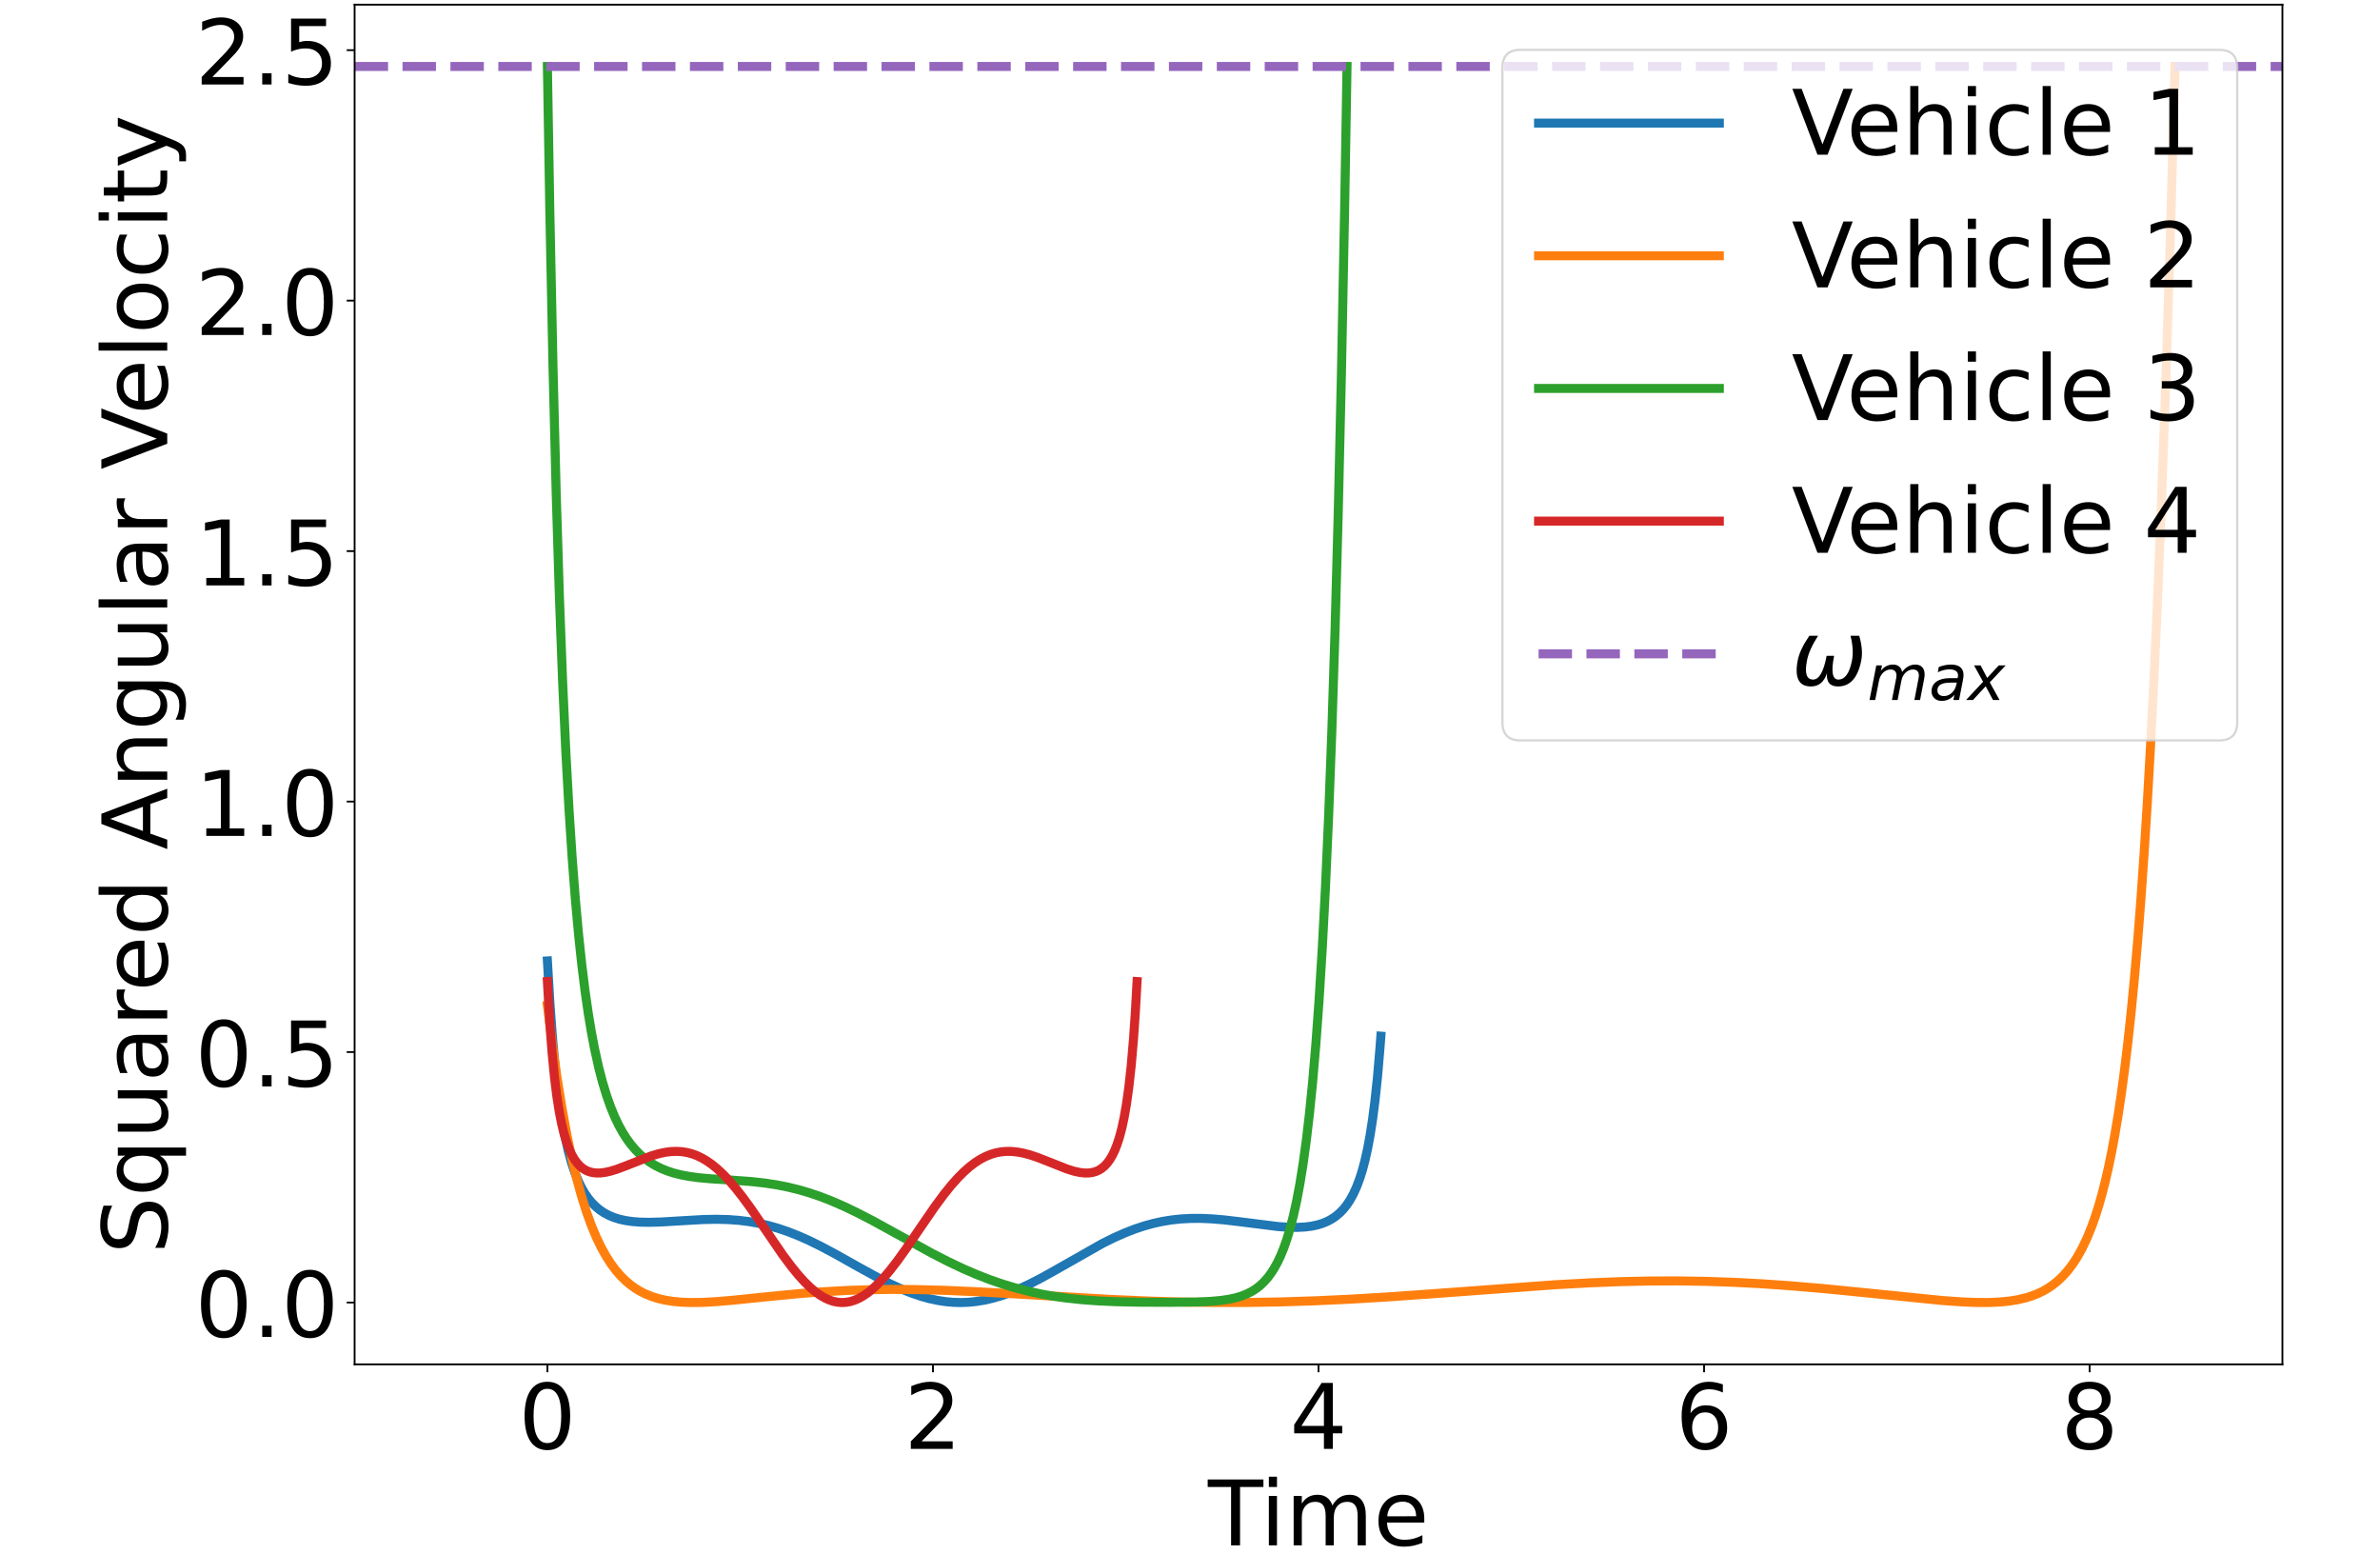 <?xml version="1.0" encoding="utf-8" standalone="no"?>
<!DOCTYPE svg PUBLIC "-//W3C//DTD SVG 1.1//EN"
  "http://www.w3.org/Graphics/SVG/1.1/DTD/svg11.dtd">
<!-- Created with matplotlib (https://matplotlib.org/) -->
<svg height="687.6pt" version="1.1" viewBox="0 0 1053.36 687.6" width="1053.36pt" xmlns="http://www.w3.org/2000/svg" xmlns:xlink="http://www.w3.org/1999/xlink">
 <defs>
  <style type="text/css">
*{stroke-linecap:butt;stroke-linejoin:round;}
  </style>
 </defs>
 <g id="figure_1">
  <g id="patch_1">
   <path d="M 0 687.6 
L 1053.36 687.6 
L 1053.36 0 
L 0 0 
z
" style="fill:#ffffff;"/>
  </g>
  <g id="axes_1">
   <g id="patch_2">
    <path d="M 156.951 603.713 
L 1010.172 603.713 
L 1010.172 2.063 
L 156.951 2.063 
z
" style="fill:#ffffff;"/>
   </g>
   <g id="matplotlib.axis_1">
    <g id="xtick_1">
     <g id="line2d_1">
      <defs>
       <path d="M 0 0 
L 0 3.5 
" id="m7210015a70" style="stroke:#000000;stroke-width:0.8;"/>
      </defs>
      <g>
       <use style="stroke:#000000;stroke-width:0.8;" x="242.273" xlink:href="#m7210015a70" y="603.713"/>
      </g>
     </g>
     <g id="text_1">
      <!-- 0 -->
      <defs>
       <path d="M 31.781 66.406 
Q 24.172 66.406 20.328 58.906 
Q 16.5 51.422 16.5 36.375 
Q 16.5 21.391 20.328 13.891 
Q 24.172 6.391 31.781 6.391 
Q 39.453 6.391 43.281 13.891 
Q 47.125 21.391 47.125 36.375 
Q 47.125 51.422 43.281 58.906 
Q 39.453 66.406 31.781 66.406 
z
M 31.781 74.219 
Q 44.047 74.219 50.516 64.516 
Q 56.984 54.828 56.984 36.375 
Q 56.984 17.969 50.516 8.266 
Q 44.047 -1.422 31.781 -1.422 
Q 19.531 -1.422 13.062 8.266 
Q 6.594 17.969 6.594 36.375 
Q 6.594 54.828 13.062 64.516 
Q 19.531 74.219 31.781 74.219 
z
" id="DejaVuSans-48"/>
      </defs>
      <g transform="translate(229.548 641.107)scale(0.4 -0.4)">
       <use xlink:href="#DejaVuSans-48"/>
      </g>
     </g>
    </g>
    <g id="xtick_2">
     <g id="line2d_2">
      <g>
       <use style="stroke:#000000;stroke-width:0.8;" x="412.917" xlink:href="#m7210015a70" y="603.713"/>
      </g>
     </g>
     <g id="text_2">
      <!-- 2 -->
      <defs>
       <path d="M 19.188 8.297 
L 53.609 8.297 
L 53.609 0 
L 7.328 0 
L 7.328 8.297 
Q 12.938 14.109 22.625 23.891 
Q 32.328 33.688 34.812 36.531 
Q 39.547 41.844 41.422 45.531 
Q 43.312 49.219 43.312 52.781 
Q 43.312 58.594 39.234 62.25 
Q 35.156 65.922 28.609 65.922 
Q 23.969 65.922 18.812 64.312 
Q 13.672 62.703 7.812 59.422 
L 7.812 69.391 
Q 13.766 71.781 18.938 73 
Q 24.125 74.219 28.422 74.219 
Q 39.75 74.219 46.484 68.547 
Q 53.219 62.891 53.219 53.422 
Q 53.219 48.922 51.531 44.891 
Q 49.859 40.875 45.406 35.406 
Q 44.188 33.984 37.641 27.219 
Q 31.109 20.453 19.188 8.297 
z
" id="DejaVuSans-50"/>
      </defs>
      <g transform="translate(400.192 641.107)scale(0.4 -0.4)">
       <use xlink:href="#DejaVuSans-50"/>
      </g>
     </g>
    </g>
    <g id="xtick_3">
     <g id="line2d_3">
      <g>
       <use style="stroke:#000000;stroke-width:0.8;" x="583.561" xlink:href="#m7210015a70" y="603.713"/>
      </g>
     </g>
     <g id="text_3">
      <!-- 4 -->
      <defs>
       <path d="M 37.797 64.312 
L 12.891 25.391 
L 37.797 25.391 
z
M 35.203 72.906 
L 47.609 72.906 
L 47.609 25.391 
L 58.016 25.391 
L 58.016 17.188 
L 47.609 17.188 
L 47.609 0 
L 37.797 0 
L 37.797 17.188 
L 4.891 17.188 
L 4.891 26.703 
z
" id="DejaVuSans-52"/>
      </defs>
      <g transform="translate(570.836 641.107)scale(0.4 -0.4)">
       <use xlink:href="#DejaVuSans-52"/>
      </g>
     </g>
    </g>
    <g id="xtick_4">
     <g id="line2d_4">
      <g>
       <use style="stroke:#000000;stroke-width:0.8;" x="754.206" xlink:href="#m7210015a70" y="603.713"/>
      </g>
     </g>
     <g id="text_4">
      <!-- 6 -->
      <defs>
       <path d="M 33.016 40.375 
Q 26.375 40.375 22.484 35.828 
Q 18.609 31.297 18.609 23.391 
Q 18.609 15.531 22.484 10.953 
Q 26.375 6.391 33.016 6.391 
Q 39.656 6.391 43.531 10.953 
Q 47.406 15.531 47.406 23.391 
Q 47.406 31.297 43.531 35.828 
Q 39.656 40.375 33.016 40.375 
z
M 52.594 71.297 
L 52.594 62.312 
Q 48.875 64.062 45.094 64.984 
Q 41.312 65.922 37.594 65.922 
Q 27.828 65.922 22.672 59.328 
Q 17.531 52.734 16.797 39.406 
Q 19.672 43.656 24.016 45.922 
Q 28.375 48.188 33.594 48.188 
Q 44.578 48.188 50.953 41.516 
Q 57.328 34.859 57.328 23.391 
Q 57.328 12.156 50.688 5.359 
Q 44.047 -1.422 33.016 -1.422 
Q 20.359 -1.422 13.672 8.266 
Q 6.984 17.969 6.984 36.375 
Q 6.984 53.656 15.188 63.938 
Q 23.391 74.219 37.203 74.219 
Q 40.922 74.219 44.703 73.484 
Q 48.484 72.75 52.594 71.297 
z
" id="DejaVuSans-54"/>
      </defs>
      <g transform="translate(741.481 641.107)scale(0.4 -0.4)">
       <use xlink:href="#DejaVuSans-54"/>
      </g>
     </g>
    </g>
    <g id="xtick_5">
     <g id="line2d_5">
      <g>
       <use style="stroke:#000000;stroke-width:0.8;" x="924.85" xlink:href="#m7210015a70" y="603.713"/>
      </g>
     </g>
     <g id="text_5">
      <!-- 8 -->
      <defs>
       <path d="M 31.781 34.625 
Q 24.75 34.625 20.719 30.859 
Q 16.703 27.094 16.703 20.516 
Q 16.703 13.922 20.719 10.156 
Q 24.75 6.391 31.781 6.391 
Q 38.812 6.391 42.859 10.172 
Q 46.922 13.969 46.922 20.516 
Q 46.922 27.094 42.891 30.859 
Q 38.875 34.625 31.781 34.625 
z
M 21.922 38.812 
Q 15.578 40.375 12.031 44.719 
Q 8.5 49.078 8.5 55.328 
Q 8.5 64.062 14.719 69.141 
Q 20.953 74.219 31.781 74.219 
Q 42.672 74.219 48.875 69.141 
Q 55.078 64.062 55.078 55.328 
Q 55.078 49.078 51.531 44.719 
Q 48 40.375 41.703 38.812 
Q 48.828 37.156 52.797 32.312 
Q 56.781 27.484 56.781 20.516 
Q 56.781 9.906 50.312 4.234 
Q 43.844 -1.422 31.781 -1.422 
Q 19.734 -1.422 13.25 4.234 
Q 6.781 9.906 6.781 20.516 
Q 6.781 27.484 10.781 32.312 
Q 14.797 37.156 21.922 38.812 
z
M 18.312 54.391 
Q 18.312 48.734 21.844 45.562 
Q 25.391 42.391 31.781 42.391 
Q 38.141 42.391 41.719 45.562 
Q 45.312 48.734 45.312 54.391 
Q 45.312 60.062 41.719 63.234 
Q 38.141 66.406 31.781 66.406 
Q 25.391 66.406 21.844 63.234 
Q 18.312 60.062 18.312 54.391 
z
" id="DejaVuSans-56"/>
      </defs>
      <g transform="translate(912.125 641.107)scale(0.4 -0.4)">
       <use xlink:href="#DejaVuSans-56"/>
      </g>
     </g>
    </g>
    <g id="text_6">
     <!-- Time -->
     <defs>
      <path d="M -0.297 72.906 
L 61.375 72.906 
L 61.375 64.594 
L 35.5 64.594 
L 35.5 0 
L 25.594 0 
L 25.594 64.594 
L -0.297 64.594 
z
" id="DejaVuSans-84"/>
      <path d="M 9.422 54.688 
L 18.406 54.688 
L 18.406 0 
L 9.422 0 
z
M 9.422 75.984 
L 18.406 75.984 
L 18.406 64.594 
L 9.422 64.594 
z
" id="DejaVuSans-105"/>
      <path d="M 52 44.188 
Q 55.375 50.25 60.062 53.125 
Q 64.75 56 71.094 56 
Q 79.641 56 84.281 50.016 
Q 88.922 44.047 88.922 33.016 
L 88.922 0 
L 79.891 0 
L 79.891 32.719 
Q 79.891 40.578 77.094 44.375 
Q 74.312 48.188 68.609 48.188 
Q 61.625 48.188 57.562 43.547 
Q 53.516 38.922 53.516 30.906 
L 53.516 0 
L 44.484 0 
L 44.484 32.719 
Q 44.484 40.625 41.703 44.406 
Q 38.922 48.188 33.109 48.188 
Q 26.219 48.188 22.156 43.531 
Q 18.109 38.875 18.109 30.906 
L 18.109 0 
L 9.078 0 
L 9.078 54.688 
L 18.109 54.688 
L 18.109 46.188 
Q 21.188 51.219 25.484 53.609 
Q 29.781 56 35.688 56 
Q 41.656 56 45.828 52.969 
Q 50 49.953 52 44.188 
z
" id="DejaVuSans-109"/>
      <path d="M 56.203 29.594 
L 56.203 25.203 
L 14.891 25.203 
Q 15.484 15.922 20.484 11.062 
Q 25.484 6.203 34.422 6.203 
Q 39.594 6.203 44.453 7.469 
Q 49.312 8.734 54.109 11.281 
L 54.109 2.781 
Q 49.266 0.734 44.188 -0.344 
Q 39.109 -1.422 33.891 -1.422 
Q 20.797 -1.422 13.156 6.188 
Q 5.516 13.812 5.516 26.812 
Q 5.516 40.234 12.766 48.109 
Q 20.016 56 32.328 56 
Q 43.359 56 49.781 48.891 
Q 56.203 41.797 56.203 29.594 
z
M 47.219 32.234 
Q 47.125 39.594 43.094 43.984 
Q 39.062 48.391 32.422 48.391 
Q 24.906 48.391 20.391 44.141 
Q 15.875 39.891 15.188 32.172 
z
" id="DejaVuSans-101"/>
     </defs>
     <g transform="translate(534.627 683.819)scale(0.4 -0.4)">
      <use xlink:href="#DejaVuSans-84"/>
      <use x="57.959" xlink:href="#DejaVuSans-105"/>
      <use x="85.742" xlink:href="#DejaVuSans-109"/>
      <use x="183.154" xlink:href="#DejaVuSans-101"/>
     </g>
    </g>
   </g>
   <g id="matplotlib.axis_2">
    <g id="ytick_1">
     <g id="line2d_6">
      <defs>
       <path d="M 0 0 
L -3.5 0 
" id="m6a0527c5d5" style="stroke:#000000;stroke-width:0.8;"/>
      </defs>
      <g>
       <use style="stroke:#000000;stroke-width:0.8;" x="156.951" xlink:href="#m6a0527c5d5" y="576.365"/>
      </g>
     </g>
     <g id="text_7">
      <!-- 0.0 -->
      <defs>
       <path d="M 10.688 12.406 
L 21 12.406 
L 21 0 
L 10.688 0 
z
" id="DejaVuSans-46"/>
      </defs>
      <g transform="translate(86.338 591.562)scale(0.4 -0.4)">
       <use xlink:href="#DejaVuSans-48"/>
       <use x="63.623" xlink:href="#DejaVuSans-46"/>
       <use x="95.41" xlink:href="#DejaVuSans-48"/>
      </g>
     </g>
    </g>
    <g id="ytick_2">
     <g id="line2d_7">
      <g>
       <use style="stroke:#000000;stroke-width:0.8;" x="156.951" xlink:href="#m6a0527c5d5" y="465.529"/>
      </g>
     </g>
     <g id="text_8">
      <!-- 0.5 -->
      <defs>
       <path d="M 10.797 72.906 
L 49.516 72.906 
L 49.516 64.594 
L 19.828 64.594 
L 19.828 46.734 
Q 21.969 47.469 24.109 47.828 
Q 26.266 48.188 28.422 48.188 
Q 40.625 48.188 47.75 41.5 
Q 54.891 34.812 54.891 23.391 
Q 54.891 11.625 47.562 5.094 
Q 40.234 -1.422 26.906 -1.422 
Q 22.312 -1.422 17.547 -0.641 
Q 12.797 0.141 7.719 1.703 
L 7.719 11.625 
Q 12.109 9.234 16.797 8.062 
Q 21.484 6.891 26.703 6.891 
Q 35.156 6.891 40.078 11.328 
Q 45.016 15.766 45.016 23.391 
Q 45.016 31 40.078 35.438 
Q 35.156 39.891 26.703 39.891 
Q 22.75 39.891 18.812 39.016 
Q 14.891 38.141 10.797 36.281 
z
" id="DejaVuSans-53"/>
      </defs>
      <g transform="translate(86.338 480.726)scale(0.4 -0.4)">
       <use xlink:href="#DejaVuSans-48"/>
       <use x="63.623" xlink:href="#DejaVuSans-46"/>
       <use x="95.41" xlink:href="#DejaVuSans-53"/>
      </g>
     </g>
    </g>
    <g id="ytick_3">
     <g id="line2d_8">
      <g>
       <use style="stroke:#000000;stroke-width:0.8;" x="156.951" xlink:href="#m6a0527c5d5" y="354.693"/>
      </g>
     </g>
     <g id="text_9">
      <!-- 1.0 -->
      <defs>
       <path d="M 12.406 8.297 
L 28.516 8.297 
L 28.516 63.922 
L 10.984 60.406 
L 10.984 69.391 
L 28.422 72.906 
L 38.281 72.906 
L 38.281 8.297 
L 54.391 8.297 
L 54.391 0 
L 12.406 0 
z
" id="DejaVuSans-49"/>
      </defs>
      <g transform="translate(86.338 369.89)scale(0.4 -0.4)">
       <use xlink:href="#DejaVuSans-49"/>
       <use x="63.623" xlink:href="#DejaVuSans-46"/>
       <use x="95.41" xlink:href="#DejaVuSans-48"/>
      </g>
     </g>
    </g>
    <g id="ytick_4">
     <g id="line2d_9">
      <g>
       <use style="stroke:#000000;stroke-width:0.8;" x="156.951" xlink:href="#m6a0527c5d5" y="243.857"/>
      </g>
     </g>
     <g id="text_10">
      <!-- 1.5 -->
      <g transform="translate(86.338 259.053)scale(0.4 -0.4)">
       <use xlink:href="#DejaVuSans-49"/>
       <use x="63.623" xlink:href="#DejaVuSans-46"/>
       <use x="95.41" xlink:href="#DejaVuSans-53"/>
      </g>
     </g>
    </g>
    <g id="ytick_5">
     <g id="line2d_10">
      <g>
       <use style="stroke:#000000;stroke-width:0.8;" x="156.951" xlink:href="#m6a0527c5d5" y="133.02"/>
      </g>
     </g>
     <g id="text_11">
      <!-- 2.0 -->
      <g transform="translate(86.338 148.217)scale(0.4 -0.4)">
       <use xlink:href="#DejaVuSans-50"/>
       <use x="63.623" xlink:href="#DejaVuSans-46"/>
       <use x="95.41" xlink:href="#DejaVuSans-48"/>
      </g>
     </g>
    </g>
    <g id="ytick_6">
     <g id="line2d_11">
      <g>
       <use style="stroke:#000000;stroke-width:0.8;" x="156.951" xlink:href="#m6a0527c5d5" y="22.184"/>
      </g>
     </g>
     <g id="text_12">
      <!-- 2.5 -->
      <g transform="translate(86.338 37.381)scale(0.4 -0.4)">
       <use xlink:href="#DejaVuSans-50"/>
       <use x="63.623" xlink:href="#DejaVuSans-46"/>
       <use x="95.41" xlink:href="#DejaVuSans-53"/>
      </g>
     </g>
    </g>
    <g id="text_13">
     <!-- Squared Angular Velocity -->
     <defs>
      <path d="M 53.516 70.516 
L 53.516 60.891 
Q 47.906 63.578 42.922 64.891 
Q 37.938 66.219 33.297 66.219 
Q 25.25 66.219 20.875 63.094 
Q 16.5 59.969 16.5 54.203 
Q 16.5 49.359 19.406 46.891 
Q 22.312 44.438 30.422 42.922 
L 36.375 41.703 
Q 47.406 39.594 52.656 34.297 
Q 57.906 29 57.906 20.125 
Q 57.906 9.516 50.797 4.047 
Q 43.703 -1.422 29.984 -1.422 
Q 24.812 -1.422 18.969 -0.25 
Q 13.141 0.922 6.891 3.219 
L 6.891 13.375 
Q 12.891 10.016 18.656 8.297 
Q 24.422 6.594 29.984 6.594 
Q 38.422 6.594 43.016 9.906 
Q 47.609 13.234 47.609 19.391 
Q 47.609 24.75 44.312 27.781 
Q 41.016 30.812 33.5 32.328 
L 27.484 33.5 
Q 16.453 35.688 11.516 40.375 
Q 6.594 45.062 6.594 53.422 
Q 6.594 63.094 13.406 68.656 
Q 20.219 74.219 32.172 74.219 
Q 37.312 74.219 42.625 73.281 
Q 47.953 72.359 53.516 70.516 
z
" id="DejaVuSans-83"/>
      <path d="M 14.797 27.297 
Q 14.797 17.391 18.875 11.75 
Q 22.953 6.109 30.078 6.109 
Q 37.203 6.109 41.297 11.75 
Q 45.406 17.391 45.406 27.297 
Q 45.406 37.203 41.297 42.844 
Q 37.203 48.484 30.078 48.484 
Q 22.953 48.484 18.875 42.844 
Q 14.797 37.203 14.797 27.297 
z
M 45.406 8.203 
Q 42.578 3.328 38.25 0.953 
Q 33.938 -1.422 27.875 -1.422 
Q 17.969 -1.422 11.734 6.484 
Q 5.516 14.406 5.516 27.297 
Q 5.516 40.188 11.734 48.094 
Q 17.969 56 27.875 56 
Q 33.938 56 38.25 53.625 
Q 42.578 51.266 45.406 46.391 
L 45.406 54.688 
L 54.391 54.688 
L 54.391 -20.797 
L 45.406 -20.797 
z
" id="DejaVuSans-113"/>
      <path d="M 8.5 21.578 
L 8.5 54.688 
L 17.484 54.688 
L 17.484 21.922 
Q 17.484 14.156 20.5 10.266 
Q 23.531 6.391 29.594 6.391 
Q 36.859 6.391 41.078 11.031 
Q 45.312 15.672 45.312 23.688 
L 45.312 54.688 
L 54.297 54.688 
L 54.297 0 
L 45.312 0 
L 45.312 8.406 
Q 42.047 3.422 37.719 1 
Q 33.406 -1.422 27.688 -1.422 
Q 18.266 -1.422 13.375 4.438 
Q 8.5 10.297 8.5 21.578 
z
M 31.109 56 
z
" id="DejaVuSans-117"/>
      <path d="M 34.281 27.484 
Q 23.391 27.484 19.188 25 
Q 14.984 22.516 14.984 16.5 
Q 14.984 11.719 18.141 8.906 
Q 21.297 6.109 26.703 6.109 
Q 34.188 6.109 38.703 11.406 
Q 43.219 16.703 43.219 25.484 
L 43.219 27.484 
z
M 52.203 31.203 
L 52.203 0 
L 43.219 0 
L 43.219 8.297 
Q 40.141 3.328 35.547 0.953 
Q 30.953 -1.422 24.312 -1.422 
Q 15.922 -1.422 10.953 3.297 
Q 6 8.016 6 15.922 
Q 6 25.141 12.172 29.828 
Q 18.359 34.516 30.609 34.516 
L 43.219 34.516 
L 43.219 35.406 
Q 43.219 41.609 39.141 45 
Q 35.062 48.391 27.688 48.391 
Q 23 48.391 18.547 47.266 
Q 14.109 46.141 10.016 43.891 
L 10.016 52.203 
Q 14.938 54.109 19.578 55.047 
Q 24.219 56 28.609 56 
Q 40.484 56 46.344 49.844 
Q 52.203 43.703 52.203 31.203 
z
" id="DejaVuSans-97"/>
      <path d="M 41.109 46.297 
Q 39.594 47.172 37.812 47.578 
Q 36.031 48 33.891 48 
Q 26.266 48 22.188 43.047 
Q 18.109 38.094 18.109 28.812 
L 18.109 0 
L 9.078 0 
L 9.078 54.688 
L 18.109 54.688 
L 18.109 46.188 
Q 20.953 51.172 25.484 53.578 
Q 30.031 56 36.531 56 
Q 37.453 56 38.578 55.875 
Q 39.703 55.766 41.062 55.516 
z
" id="DejaVuSans-114"/>
      <path d="M 45.406 46.391 
L 45.406 75.984 
L 54.391 75.984 
L 54.391 0 
L 45.406 0 
L 45.406 8.203 
Q 42.578 3.328 38.25 0.953 
Q 33.938 -1.422 27.875 -1.422 
Q 17.969 -1.422 11.734 6.484 
Q 5.516 14.406 5.516 27.297 
Q 5.516 40.188 11.734 48.094 
Q 17.969 56 27.875 56 
Q 33.938 56 38.25 53.625 
Q 42.578 51.266 45.406 46.391 
z
M 14.797 27.297 
Q 14.797 17.391 18.875 11.75 
Q 22.953 6.109 30.078 6.109 
Q 37.203 6.109 41.297 11.75 
Q 45.406 17.391 45.406 27.297 
Q 45.406 37.203 41.297 42.844 
Q 37.203 48.484 30.078 48.484 
Q 22.953 48.484 18.875 42.844 
Q 14.797 37.203 14.797 27.297 
z
" id="DejaVuSans-100"/>
      <path id="DejaVuSans-32"/>
      <path d="M 34.188 63.188 
L 20.797 26.906 
L 47.609 26.906 
z
M 28.609 72.906 
L 39.797 72.906 
L 67.578 0 
L 57.328 0 
L 50.688 18.703 
L 17.828 18.703 
L 11.188 0 
L 0.781 0 
z
" id="DejaVuSans-65"/>
      <path d="M 54.891 33.016 
L 54.891 0 
L 45.906 0 
L 45.906 32.719 
Q 45.906 40.484 42.875 44.328 
Q 39.844 48.188 33.797 48.188 
Q 26.516 48.188 22.312 43.547 
Q 18.109 38.922 18.109 30.906 
L 18.109 0 
L 9.078 0 
L 9.078 54.688 
L 18.109 54.688 
L 18.109 46.188 
Q 21.344 51.125 25.703 53.562 
Q 30.078 56 35.797 56 
Q 45.219 56 50.047 50.172 
Q 54.891 44.344 54.891 33.016 
z
" id="DejaVuSans-110"/>
      <path d="M 45.406 27.984 
Q 45.406 37.75 41.375 43.109 
Q 37.359 48.484 30.078 48.484 
Q 22.859 48.484 18.828 43.109 
Q 14.797 37.75 14.797 27.984 
Q 14.797 18.266 18.828 12.891 
Q 22.859 7.516 30.078 7.516 
Q 37.359 7.516 41.375 12.891 
Q 45.406 18.266 45.406 27.984 
z
M 54.391 6.781 
Q 54.391 -7.172 48.188 -13.984 
Q 42 -20.797 29.203 -20.797 
Q 24.469 -20.797 20.266 -20.094 
Q 16.062 -19.391 12.109 -17.922 
L 12.109 -9.188 
Q 16.062 -11.328 19.922 -12.344 
Q 23.781 -13.375 27.781 -13.375 
Q 36.625 -13.375 41.016 -8.766 
Q 45.406 -4.156 45.406 5.172 
L 45.406 9.625 
Q 42.625 4.781 38.281 2.391 
Q 33.938 0 27.875 0 
Q 17.828 0 11.672 7.656 
Q 5.516 15.328 5.516 27.984 
Q 5.516 40.672 11.672 48.328 
Q 17.828 56 27.875 56 
Q 33.938 56 38.281 53.609 
Q 42.625 51.219 45.406 46.391 
L 45.406 54.688 
L 54.391 54.688 
z
" id="DejaVuSans-103"/>
      <path d="M 9.422 75.984 
L 18.406 75.984 
L 18.406 0 
L 9.422 0 
z
" id="DejaVuSans-108"/>
      <path d="M 28.609 0 
L 0.781 72.906 
L 11.078 72.906 
L 34.188 11.531 
L 57.328 72.906 
L 67.578 72.906 
L 39.797 0 
z
" id="DejaVuSans-86"/>
      <path d="M 30.609 48.391 
Q 23.391 48.391 19.188 42.75 
Q 14.984 37.109 14.984 27.297 
Q 14.984 17.484 19.156 11.844 
Q 23.344 6.203 30.609 6.203 
Q 37.797 6.203 41.984 11.859 
Q 46.188 17.531 46.188 27.297 
Q 46.188 37.016 41.984 42.703 
Q 37.797 48.391 30.609 48.391 
z
M 30.609 56 
Q 42.328 56 49.016 48.375 
Q 55.719 40.766 55.719 27.297 
Q 55.719 13.875 49.016 6.219 
Q 42.328 -1.422 30.609 -1.422 
Q 18.844 -1.422 12.172 6.219 
Q 5.516 13.875 5.516 27.297 
Q 5.516 40.766 12.172 48.375 
Q 18.844 56 30.609 56 
z
" id="DejaVuSans-111"/>
      <path d="M 48.781 52.594 
L 48.781 44.188 
Q 44.969 46.297 41.141 47.344 
Q 37.312 48.391 33.406 48.391 
Q 24.656 48.391 19.812 42.844 
Q 14.984 37.312 14.984 27.297 
Q 14.984 17.281 19.812 11.734 
Q 24.656 6.203 33.406 6.203 
Q 37.312 6.203 41.141 7.25 
Q 44.969 8.297 48.781 10.406 
L 48.781 2.094 
Q 45.016 0.344 40.984 -0.531 
Q 36.969 -1.422 32.422 -1.422 
Q 20.062 -1.422 12.781 6.344 
Q 5.516 14.109 5.516 27.297 
Q 5.516 40.672 12.859 48.328 
Q 20.219 56 33.016 56 
Q 37.156 56 41.109 55.141 
Q 45.062 54.297 48.781 52.594 
z
" id="DejaVuSans-99"/>
      <path d="M 18.312 70.219 
L 18.312 54.688 
L 36.812 54.688 
L 36.812 47.703 
L 18.312 47.703 
L 18.312 18.016 
Q 18.312 11.328 20.141 9.422 
Q 21.969 7.516 27.594 7.516 
L 36.812 7.516 
L 36.812 0 
L 27.594 0 
Q 17.188 0 13.234 3.875 
Q 9.281 7.766 9.281 18.016 
L 9.281 47.703 
L 2.688 47.703 
L 2.688 54.688 
L 9.281 54.688 
L 9.281 70.219 
z
" id="DejaVuSans-116"/>
      <path d="M 32.172 -5.078 
Q 28.375 -14.844 24.75 -17.812 
Q 21.141 -20.797 15.094 -20.797 
L 7.906 -20.797 
L 7.906 -13.281 
L 13.188 -13.281 
Q 16.891 -13.281 18.938 -11.516 
Q 21 -9.766 23.484 -3.219 
L 25.094 0.875 
L 2.984 54.688 
L 12.5 54.688 
L 29.594 11.922 
L 46.688 54.688 
L 56.203 54.688 
z
" id="DejaVuSans-121"/>
     </defs>
     <g transform="translate(74.019 554.925)rotate(-90)scale(0.4 -0.4)">
      <use xlink:href="#DejaVuSans-83"/>
      <use x="63.477" xlink:href="#DejaVuSans-113"/>
      <use x="126.953" xlink:href="#DejaVuSans-117"/>
      <use x="190.332" xlink:href="#DejaVuSans-97"/>
      <use x="251.611" xlink:href="#DejaVuSans-114"/>
      <use x="290.475" xlink:href="#DejaVuSans-101"/>
      <use x="351.998" xlink:href="#DejaVuSans-100"/>
      <use x="415.475" xlink:href="#DejaVuSans-32"/>
      <use x="447.262" xlink:href="#DejaVuSans-65"/>
      <use x="515.67" xlink:href="#DejaVuSans-110"/>
      <use x="579.049" xlink:href="#DejaVuSans-103"/>
      <use x="642.525" xlink:href="#DejaVuSans-117"/>
      <use x="705.904" xlink:href="#DejaVuSans-108"/>
      <use x="733.688" xlink:href="#DejaVuSans-97"/>
      <use x="794.967" xlink:href="#DejaVuSans-114"/>
      <use x="836.08" xlink:href="#DejaVuSans-32"/>
      <use x="867.867" xlink:href="#DejaVuSans-86"/>
      <use x="928.525" xlink:href="#DejaVuSans-101"/>
      <use x="990.049" xlink:href="#DejaVuSans-108"/>
      <use x="1017.832" xlink:href="#DejaVuSans-111"/>
      <use x="1079.014" xlink:href="#DejaVuSans-99"/>
      <use x="1133.994" xlink:href="#DejaVuSans-105"/>
      <use x="1161.777" xlink:href="#DejaVuSans-116"/>
      <use x="1200.986" xlink:href="#DejaVuSans-121"/>
     </g>
    </g>
   </g>
   <g id="line2d_12">
    <path clip-path="url(#p85619e2616)" d="M 242.273 425.198 
L 243.379 443.855 
L 244.486 458.899 
L 245.593 471.165 
L 246.699 481.268 
L 247.806 489.665 
L 248.913 496.701 
L 250.019 502.642 
L 251.495 509.205 
L 252.97 514.544 
L 254.446 518.928 
L 255.921 522.555 
L 257.397 525.576 
L 258.872 528.107 
L 260.348 530.237 
L 261.823 532.035 
L 263.668 533.9 
L 265.512 535.418 
L 267.356 536.653 
L 269.57 537.832 
L 271.783 538.744 
L 274.365 539.539 
L 276.947 540.102 
L 279.898 540.525 
L 283.218 540.783 
L 287.276 540.867 
L 292.44 540.731 
L 300.187 540.268 
L 311.253 539.631 
L 317.155 539.523 
L 322.319 539.653 
L 327.115 540.005 
L 331.541 540.555 
L 335.968 541.341 
L 340.025 542.278 
L 344.452 543.541 
L 348.878 545.05 
L 353.305 546.794 
L 358.1 548.925 
L 363.265 551.463 
L 369.535 554.801 
L 380.233 560.806 
L 388.717 565.455 
L 394.25 568.248 
L 399.046 570.43 
L 403.472 572.198 
L 407.53 573.577 
L 411.219 574.609 
L 414.907 575.414 
L 418.596 575.978 
L 421.916 576.274 
L 425.236 576.365 
L 428.556 576.248 
L 431.876 575.925 
L 435.564 575.329 
L 439.253 574.489 
L 442.942 573.419 
L 447 571.992 
L 451.057 570.327 
L 455.484 568.275 
L 460.648 565.625 
L 466.919 562.141 
L 487.945 550.214 
L 493.109 547.654 
L 497.905 545.528 
L 502.331 543.814 
L 506.389 542.471 
L 510.447 541.355 
L 514.504 540.471 
L 518.562 539.815 
L 522.62 539.38 
L 527.046 539.141 
L 531.473 539.126 
L 536.268 539.329 
L 541.801 539.792 
L 548.81 540.623 
L 565.778 542.748 
L 570.574 543.064 
L 574.262 543.106 
L 577.582 542.934 
L 580.533 542.56 
L 583.115 542.01 
L 585.329 541.33 
L 587.542 540.409 
L 589.386 539.413 
L 591.231 538.16 
L 593.075 536.591 
L 594.551 535.055 
L 596.026 533.214 
L 597.502 531.001 
L 598.977 528.331 
L 600.453 525.091 
L 601.928 521.133 
L 603.035 517.575 
L 604.141 513.392 
L 605.248 508.445 
L 606.355 502.552 
L 607.461 495.478 
L 608.568 486.912 
L 609.675 476.437 
L 610.781 463.49 
L 611.15 458.498 
L 611.15 458.498 
" style="fill:none;stroke:#1f77b4;stroke-linecap:square;stroke-width:4;"/>
   </g>
   <g id="line2d_13">
    <path clip-path="url(#p85619e2616)" d="M 242.273 444.912 
L 244.434 462.069 
L 246.595 477.218 
L 248.756 490.56 
L 250.917 502.28 
L 253.078 512.555 
L 255.24 521.547 
L 257.401 529.401 
L 259.562 536.25 
L 261.723 542.214 
L 263.884 547.398 
L 266.045 551.896 
L 268.206 555.791 
L 270.368 559.158 
L 272.529 562.06 
L 274.69 564.555 
L 276.851 566.693 
L 279.012 568.519 
L 281.173 570.07 
L 283.334 571.381 
L 285.496 572.481 
L 288.377 573.666 
L 291.259 574.576 
L 294.14 575.256 
L 297.742 575.841 
L 301.344 576.187 
L 305.666 576.357 
L 310.709 576.301 
L 316.472 576.004 
L 324.396 575.346 
L 339.524 573.789 
L 353.931 572.396 
L 364.737 571.569 
L 374.822 571.013 
L 384.908 570.676 
L 394.993 570.552 
L 405.799 570.636 
L 418.045 570.963 
L 432.453 571.589 
L 451.903 572.687 
L 491.524 574.979 
L 508.813 575.719 
L 523.941 576.151 
L 538.348 576.348 
L 552.756 576.324 
L 567.163 576.079 
L 582.291 575.592 
L 598.14 574.848 
L 615.429 573.806 
L 636.32 572.313 
L 688.187 568.497 
L 704.035 567.628 
L 717.723 567.099 
L 730.689 566.827 
L 742.936 566.795 
L 755.182 566.991 
L 767.429 567.415 
L 779.675 568.059 
L 792.642 568.96 
L 807.05 570.188 
L 824.339 571.898 
L 859.637 575.467 
L 868.282 576.075 
L 874.765 576.331 
L 880.528 576.336 
L 884.85 576.146 
L 889.173 575.731 
L 892.775 575.163 
L 896.376 574.338 
L 899.258 573.447 
L 902.139 572.304 
L 904.301 571.251 
L 906.462 570 
L 908.623 568.52 
L 910.784 566.774 
L 912.945 564.719 
L 915.106 562.306 
L 917.267 559.473 
L 919.429 556.152 
L 921.59 552.259 
L 923.751 547.696 
L 925.912 542.347 
L 927.353 538.278 
L 928.793 533.752 
L 930.234 528.717 
L 931.675 523.113 
L 933.116 516.875 
L 934.557 509.929 
L 935.997 502.193 
L 937.438 493.572 
L 938.879 483.965 
L 940.32 473.255 
L 941.76 461.314 
L 943.201 448 
L 944.642 433.153 
L 946.083 416.6 
L 947.523 398.15 
L 948.964 377.593 
L 950.405 354.703 
L 951.846 329.237 
L 953.286 300.937 
L 954.727 269.534 
L 956.168 234.752 
L 958.329 175.64 
L 960.49 107.431 
L 962.651 29.411 
L 962.651 29.411 
" style="fill:none;stroke:#ff7f0e;stroke-linecap:square;stroke-width:4;"/>
   </g>
   <g id="line2d_14">
    <path clip-path="url(#p85619e2616)" d="M 242.273 29.411 
L 243.335 92.738 
L 244.75 162.242 
L 246.166 218.299 
L 247.581 263.915 
L 248.997 301.347 
L 250.413 332.307 
L 251.828 358.107 
L 253.244 379.757 
L 254.659 398.044 
L 256.075 413.584 
L 257.491 426.867 
L 258.906 438.279 
L 260.322 448.133 
L 261.737 456.681 
L 263.153 464.126 
L 264.923 472.135 
L 266.692 478.944 
L 268.462 484.762 
L 270.231 489.755 
L 272.001 494.056 
L 273.77 497.773 
L 275.54 500.995 
L 277.309 503.795 
L 279.079 506.231 
L 281.202 508.746 
L 283.326 510.882 
L 285.449 512.697 
L 287.572 514.24 
L 290.05 515.748 
L 292.527 516.991 
L 295.358 518.144 
L 298.19 519.061 
L 301.375 519.866 
L 304.914 520.538 
L 309.161 521.115 
L 314.469 521.603 
L 324.025 522.207 
L 332.518 522.832 
L 338.535 523.497 
L 343.843 524.308 
L 348.798 525.291 
L 353.752 526.512 
L 358.353 527.868 
L 363.308 529.565 
L 368.262 531.501 
L 373.571 533.817 
L 379.233 536.529 
L 385.958 540.004 
L 395.159 545.043 
L 412.5 554.588 
L 419.932 558.388 
L 426.303 561.4 
L 432.319 563.996 
L 437.981 566.199 
L 443.644 568.157 
L 449.306 569.866 
L 454.969 571.331 
L 460.631 572.56 
L 466.294 573.567 
L 472.31 574.415 
L 478.68 575.092 
L 485.758 575.617 
L 493.898 575.988 
L 503.808 576.207 
L 517.61 576.272 
L 529.289 576.133 
L 535.659 575.855 
L 540.26 575.448 
L 543.799 574.932 
L 546.984 574.24 
L 549.461 573.495 
L 551.938 572.509 
L 554.062 571.419 
L 555.831 570.295 
L 557.601 568.932 
L 559.37 567.281 
L 561.14 565.282 
L 562.556 563.386 
L 563.971 561.18 
L 565.387 558.611 
L 566.802 555.621 
L 568.218 552.139 
L 569.634 548.084 
L 571.049 543.359 
L 572.465 537.85 
L 573.88 531.421 
L 575.296 523.914 
L 576.712 515.139 
L 578.127 504.873 
L 579.543 492.848 
L 580.958 478.749 
L 582.374 462.197 
L 583.79 442.744 
L 585.205 419.856 
L 586.621 392.897 
L 588.037 361.111 
L 589.452 323.606 
L 590.868 279.327 
L 592.283 227.037 
L 593.699 165.297 
L 595.115 92.452 
L 596.176 29.411 
L 596.176 29.411 
" style="fill:none;stroke:#2ca02c;stroke-linecap:square;stroke-width:4;"/>
   </g>
   <g id="line2d_15">
    <path clip-path="url(#p85619e2616)" d="M 242.273 434.32 
L 243.317 452.343 
L 244.361 466.074 
L 245.405 476.717 
L 246.448 485.087 
L 247.492 491.75 
L 248.536 497.107 
L 249.58 501.447 
L 250.624 504.985 
L 251.668 507.881 
L 252.973 510.781 
L 254.278 513.046 
L 255.583 514.807 
L 256.888 516.163 
L 258.192 517.191 
L 259.497 517.948 
L 260.802 518.48 
L 262.368 518.874 
L 263.934 519.048 
L 265.761 519.026 
L 267.849 518.764 
L 270.197 518.238 
L 273.068 517.354 
L 276.983 515.883 
L 288.205 511.49 
L 291.598 510.49 
L 294.468 509.879 
L 297.078 509.55 
L 299.427 509.465 
L 301.776 509.603 
L 304.125 509.981 
L 306.212 510.531 
L 308.3 511.29 
L 310.388 512.266 
L 312.737 513.626 
L 315.086 515.263 
L 317.435 517.175 
L 320.044 519.611 
L 322.654 522.356 
L 325.525 525.701 
L 328.657 529.691 
L 332.31 534.705 
L 337.53 542.293 
L 346.403 555.234 
L 350.057 560.157 
L 353.189 564.024 
L 356.059 567.206 
L 358.669 569.749 
L 361.018 571.72 
L 363.106 573.199 
L 365.194 574.408 
L 367.02 575.234 
L 368.847 575.837 
L 370.674 576.215 
L 372.501 576.363 
L 374.328 576.28 
L 376.155 575.968 
L 377.981 575.429 
L 379.808 574.666 
L 381.896 573.527 
L 383.984 572.114 
L 386.072 570.441 
L 388.421 568.266 
L 391.03 565.517 
L 393.901 562.137 
L 397.033 558.094 
L 400.948 552.647 
L 406.95 543.839 
L 413.735 533.969 
L 417.65 528.664 
L 421.043 524.448 
L 423.914 521.222 
L 426.523 518.598 
L 429.133 516.292 
L 431.482 514.501 
L 433.831 512.987 
L 436.18 511.751 
L 438.528 510.791 
L 440.616 510.163 
L 442.965 509.702 
L 445.314 509.486 
L 447.663 509.498 
L 450.272 509.756 
L 452.882 510.24 
L 455.753 510.996 
L 459.146 512.125 
L 463.582 513.852 
L 472.195 517.264 
L 475.326 518.238 
L 477.936 518.809 
L 480.024 519.042 
L 481.851 519.033 
L 483.417 518.825 
L 484.983 518.39 
L 486.287 517.815 
L 487.592 517.008 
L 488.897 515.92 
L 490.202 514.49 
L 491.246 513.046 
L 492.29 511.28 
L 493.334 509.127 
L 494.378 506.505 
L 495.422 503.305 
L 496.466 499.389 
L 497.509 494.571 
L 498.553 488.604 
L 499.597 481.146 
L 500.641 471.723 
L 501.685 459.658 
L 502.468 448.298 
L 503.251 434.32 
L 503.251 434.32 
" style="fill:none;stroke:#d62728;stroke-linecap:square;stroke-width:4;"/>
   </g>
   <g id="line2d_16">
    <path clip-path="url(#p85619e2616)" d="M 156.951 29.411 
L 1010.172 29.411 
" style="fill:none;stroke:#9467bd;stroke-dasharray:14.8,6.4;stroke-dashoffset:0;stroke-width:4;"/>
   </g>
   <g id="patch_3">
    <path d="M 156.951 603.713 
L 156.951 2.063 
" style="fill:none;stroke:#000000;stroke-linecap:square;stroke-linejoin:miter;stroke-width:0.8;"/>
   </g>
   <g id="patch_4">
    <path d="M 1010.172 603.713 
L 1010.172 2.063 
" style="fill:none;stroke:#000000;stroke-linecap:square;stroke-linejoin:miter;stroke-width:0.8;"/>
   </g>
   <g id="patch_5">
    <path d="M 156.951 603.713 
L 1010.172 603.713 
" style="fill:none;stroke:#000000;stroke-linecap:square;stroke-linejoin:miter;stroke-width:0.8;"/>
   </g>
   <g id="patch_6">
    <path d="M 156.951 2.063 
L 1010.172 2.063 
" style="fill:none;stroke:#000000;stroke-linecap:square;stroke-linejoin:miter;stroke-width:0.8;"/>
   </g>
   <g id="legend_1">
    <g id="patch_7">
     <path d="M 672.953 327.625 
L 982.172 327.625 
Q 990.172 327.625 990.172 319.625 
L 990.172 30.063 
Q 990.172 22.063 982.172 22.063 
L 672.953 22.063 
Q 664.953 22.063 664.953 30.063 
L 664.953 319.625 
Q 664.953 327.625 672.953 327.625 
z
" style="fill:#ffffff;opacity:0.8;stroke:#cccccc;stroke-linejoin:miter;"/>
    </g>
    <g id="line2d_17">
     <path d="M 680.953 54.457 
L 760.953 54.457 
" style="fill:none;stroke:#1f77b4;stroke-linecap:square;stroke-width:4;"/>
    </g>
    <g id="line2d_18"/>
    <g id="text_14">
     <!-- Vehicle 1 -->
     <defs>
      <path d="M 54.891 33.016 
L 54.891 0 
L 45.906 0 
L 45.906 32.719 
Q 45.906 40.484 42.875 44.328 
Q 39.844 48.188 33.797 48.188 
Q 26.516 48.188 22.312 43.547 
Q 18.109 38.922 18.109 30.906 
L 18.109 0 
L 9.078 0 
L 9.078 75.984 
L 18.109 75.984 
L 18.109 46.188 
Q 21.344 51.125 25.703 53.562 
Q 30.078 56 35.797 56 
Q 45.219 56 50.047 50.172 
Q 54.891 44.344 54.891 33.016 
z
" id="DejaVuSans-104"/>
     </defs>
     <g transform="translate(792.953 68.457)scale(0.4 -0.4)">
      <use xlink:href="#DejaVuSans-86"/>
      <use x="60.658" xlink:href="#DejaVuSans-101"/>
      <use x="122.182" xlink:href="#DejaVuSans-104"/>
      <use x="185.561" xlink:href="#DejaVuSans-105"/>
      <use x="213.344" xlink:href="#DejaVuSans-99"/>
      <use x="268.324" xlink:href="#DejaVuSans-108"/>
      <use x="296.107" xlink:href="#DejaVuSans-101"/>
      <use x="357.631" xlink:href="#DejaVuSans-32"/>
      <use x="389.418" xlink:href="#DejaVuSans-49"/>
     </g>
    </g>
    <g id="line2d_19">
     <path d="M 680.953 113.169 
L 760.953 113.169 
" style="fill:none;stroke:#ff7f0e;stroke-linecap:square;stroke-width:4;"/>
    </g>
    <g id="line2d_20"/>
    <g id="text_15">
     <!-- Vehicle 2 -->
     <g transform="translate(792.953 127.169)scale(0.4 -0.4)">
      <use xlink:href="#DejaVuSans-86"/>
      <use x="60.658" xlink:href="#DejaVuSans-101"/>
      <use x="122.182" xlink:href="#DejaVuSans-104"/>
      <use x="185.561" xlink:href="#DejaVuSans-105"/>
      <use x="213.344" xlink:href="#DejaVuSans-99"/>
      <use x="268.324" xlink:href="#DejaVuSans-108"/>
      <use x="296.107" xlink:href="#DejaVuSans-101"/>
      <use x="357.631" xlink:href="#DejaVuSans-32"/>
      <use x="389.418" xlink:href="#DejaVuSans-50"/>
     </g>
    </g>
    <g id="line2d_21">
     <path d="M 680.953 171.882 
L 760.953 171.882 
" style="fill:none;stroke:#2ca02c;stroke-linecap:square;stroke-width:4;"/>
    </g>
    <g id="line2d_22"/>
    <g id="text_16">
     <!-- Vehicle 3 -->
     <defs>
      <path d="M 40.578 39.312 
Q 47.656 37.797 51.625 33 
Q 55.609 28.219 55.609 21.188 
Q 55.609 10.406 48.188 4.484 
Q 40.766 -1.422 27.094 -1.422 
Q 22.516 -1.422 17.656 -0.516 
Q 12.797 0.391 7.625 2.203 
L 7.625 11.719 
Q 11.719 9.328 16.594 8.109 
Q 21.484 6.891 26.812 6.891 
Q 36.078 6.891 40.938 10.547 
Q 45.797 14.203 45.797 21.188 
Q 45.797 27.641 41.281 31.266 
Q 36.766 34.906 28.719 34.906 
L 20.219 34.906 
L 20.219 43.016 
L 29.109 43.016 
Q 36.375 43.016 40.234 45.922 
Q 44.094 48.828 44.094 54.297 
Q 44.094 59.906 40.109 62.906 
Q 36.141 65.922 28.719 65.922 
Q 24.656 65.922 20.016 65.031 
Q 15.375 64.156 9.812 62.312 
L 9.812 71.094 
Q 15.438 72.656 20.344 73.438 
Q 25.25 74.219 29.594 74.219 
Q 40.828 74.219 47.359 69.109 
Q 53.906 64.016 53.906 55.328 
Q 53.906 49.266 50.438 45.094 
Q 46.969 40.922 40.578 39.312 
z
" id="DejaVuSans-51"/>
     </defs>
     <g transform="translate(792.953 185.882)scale(0.4 -0.4)">
      <use xlink:href="#DejaVuSans-86"/>
      <use x="60.658" xlink:href="#DejaVuSans-101"/>
      <use x="122.182" xlink:href="#DejaVuSans-104"/>
      <use x="185.561" xlink:href="#DejaVuSans-105"/>
      <use x="213.344" xlink:href="#DejaVuSans-99"/>
      <use x="268.324" xlink:href="#DejaVuSans-108"/>
      <use x="296.107" xlink:href="#DejaVuSans-101"/>
      <use x="357.631" xlink:href="#DejaVuSans-32"/>
      <use x="389.418" xlink:href="#DejaVuSans-51"/>
     </g>
    </g>
    <g id="line2d_23">
     <path d="M 680.953 230.594 
L 760.953 230.594 
" style="fill:none;stroke:#d62728;stroke-linecap:square;stroke-width:4;"/>
    </g>
    <g id="line2d_24"/>
    <g id="text_17">
     <!-- Vehicle 4 -->
     <g transform="translate(792.953 244.594)scale(0.4 -0.4)">
      <use xlink:href="#DejaVuSans-86"/>
      <use x="60.658" xlink:href="#DejaVuSans-101"/>
      <use x="122.182" xlink:href="#DejaVuSans-104"/>
      <use x="185.561" xlink:href="#DejaVuSans-105"/>
      <use x="213.344" xlink:href="#DejaVuSans-99"/>
      <use x="268.324" xlink:href="#DejaVuSans-108"/>
      <use x="296.107" xlink:href="#DejaVuSans-101"/>
      <use x="357.631" xlink:href="#DejaVuSans-32"/>
      <use x="389.418" xlink:href="#DejaVuSans-52"/>
     </g>
    </g>
    <g id="line2d_25">
     <path d="M 680.953 289.307 
L 760.953 289.307 
" style="fill:none;stroke:#9467bd;stroke-dasharray:14.8,6.4;stroke-dashoffset:0;stroke-width:4;"/>
    </g>
    <g id="line2d_26"/>
    <g id="text_18">
     <!-- $\omega_{max}$ -->
     <defs>
      <path d="M 21.391 -1.422 
Q 1.125 -1.422 6.781 27.594 
Q 8.984 39.062 19.625 54.688 
L 29.297 54.688 
Q 19.234 39.062 17 27.344 
Q 12.797 6.203 23.734 6.203 
Q 33.844 6.203 38.719 32.469 
L 47.016 32.469 
Q 41.703 6.062 51.812 6.203 
Q 62.703 6.297 66.797 27.344 
Q 69.047 39.062 65.141 54.688 
L 74.812 54.688 
Q 79.297 39.062 77.094 27.594 
Q 71.531 -1.469 51.219 -1.422 
Q 37.938 -1.375 39.109 13.188 
Q 34.281 -1.422 21.391 -1.422 
z
" id="DejaVuSans-Oblique-969"/>
      <path d="M 89.797 33.016 
L 83.406 0 
L 74.422 0 
L 80.719 32.719 
Q 81.109 34.812 81.297 36.328 
Q 81.5 37.844 81.5 38.922 
Q 81.5 43.312 79.047 45.75 
Q 76.609 48.188 72.219 48.188 
Q 65.672 48.188 60.547 43.281 
Q 55.422 38.375 53.906 30.516 
L 47.906 0 
L 38.922 0 
L 45.312 32.719 
Q 45.703 34.516 45.891 36.047 
Q 46.094 37.594 46.094 38.812 
Q 46.094 43.266 43.656 45.719 
Q 41.219 48.188 36.922 48.188 
Q 30.281 48.188 25.141 43.281 
Q 20.016 38.375 18.5 30.516 
L 12.5 0 
L 3.516 0 
L 14.203 54.688 
L 23.188 54.688 
L 21.484 46.188 
Q 25.141 50.984 30.047 53.484 
Q 34.969 56 40.578 56 
Q 46.531 56 50.359 52.875 
Q 54.203 49.75 54.984 44.188 
Q 59.078 49.953 64.469 52.969 
Q 69.875 56 75.875 56 
Q 82.906 56 86.734 51.953 
Q 90.578 47.906 90.578 40.484 
Q 90.578 38.875 90.375 36.938 
Q 90.188 35.016 89.797 33.016 
z
" id="DejaVuSans-Oblique-109"/>
      <path d="M 53.719 31.203 
L 47.609 0 
L 38.625 0 
L 40.281 8.297 
Q 36.328 3.422 31.266 1 
Q 26.219 -1.422 20.016 -1.422 
Q 13.031 -1.422 8.562 2.844 
Q 4.109 7.125 4.109 13.812 
Q 4.109 23.391 11.75 28.953 
Q 19.391 34.516 32.812 34.516 
L 45.312 34.516 
L 45.797 36.922 
Q 45.906 37.312 45.953 37.766 
Q 46 38.234 46 39.203 
Q 46 43.562 42.453 45.969 
Q 38.922 48.391 32.516 48.391 
Q 28.125 48.391 23.5 47.266 
Q 18.891 46.141 14.016 43.891 
L 15.578 52.203 
Q 20.656 54.109 25.516 55.047 
Q 30.375 56 34.906 56 
Q 44.578 56 49.625 51.797 
Q 54.688 47.609 54.688 39.594 
Q 54.688 37.984 54.438 35.812 
Q 54.203 33.641 53.719 31.203 
z
M 44 27.484 
L 35.016 27.484 
Q 23.969 27.484 18.672 24.531 
Q 13.375 21.578 13.375 15.375 
Q 13.375 11.078 16.078 8.641 
Q 18.797 6.203 23.578 6.203 
Q 30.906 6.203 36.375 11.453 
Q 41.844 16.703 43.609 25.484 
z
" id="DejaVuSans-Oblique-97"/>
      <path d="M 60.016 54.688 
L 34.906 27.875 
L 50.297 0 
L 39.984 0 
L 28.422 21.688 
L 8.297 0 
L -2.594 0 
L 24.312 28.812 
L 10.016 54.688 
L 20.312 54.688 
L 30.812 34.906 
L 49.125 54.688 
z
" id="DejaVuSans-Oblique-120"/>
     </defs>
     <g transform="translate(792.953 303.307)scale(0.4 -0.4)">
      <use transform="translate(0 0.312)" xlink:href="#DejaVuSans-Oblique-969"/>
      <use transform="translate(83.74 -16.094)scale(0.7)" xlink:href="#DejaVuSans-Oblique-109"/>
      <use transform="translate(151.929 -16.094)scale(0.7)" xlink:href="#DejaVuSans-Oblique-97"/>
      <use transform="translate(194.824 -16.094)scale(0.7)" xlink:href="#DejaVuSans-Oblique-120"/>
     </g>
    </g>
   </g>
  </g>
 </g>
 <defs>
  <clipPath id="p85619e2616">
   <rect height="601.65" width="853.222" x="156.951" y="2.063"/>
  </clipPath>
 </defs>
</svg>
